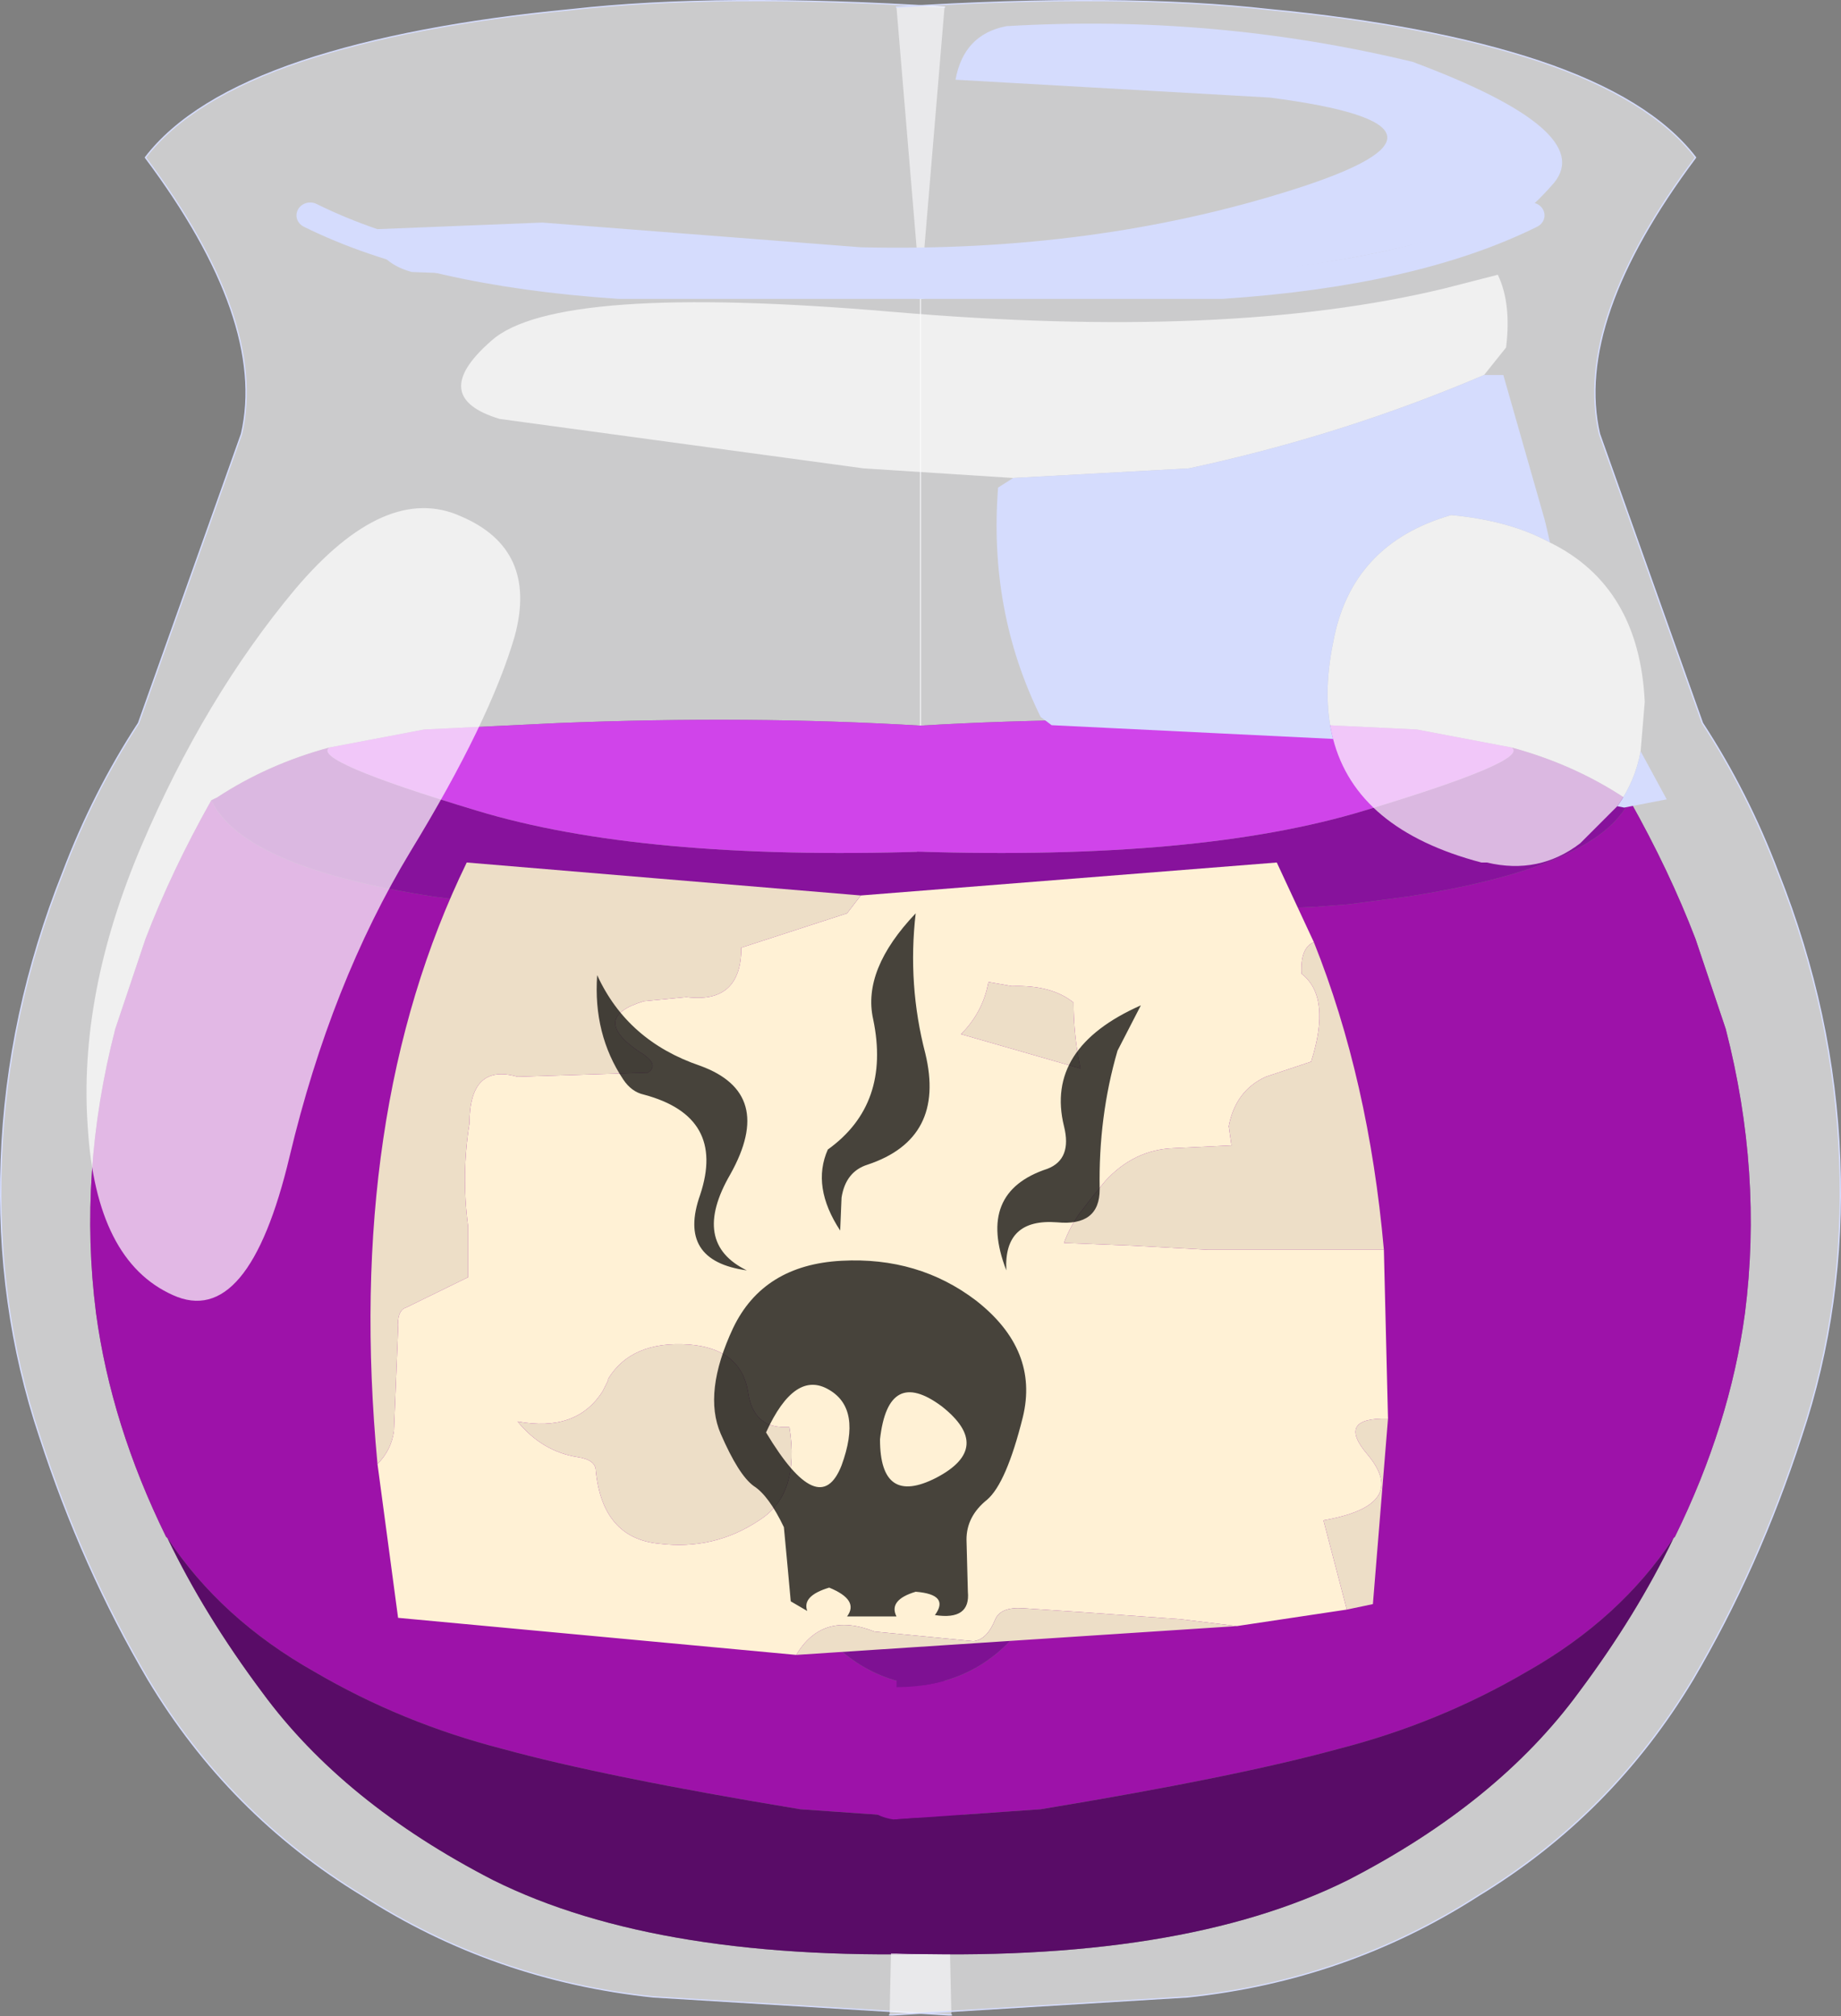 <svg viewBox="0 0 67.044 73.4" xmlns="http://www.w3.org/2000/svg" xmlns:xlink="http://www.w3.org/1999/xlink"><rect x="0" y="0" width="67.044" height="73.4" fill="#808080" stroke="none"/><g transform="translate(-35.703 -37.147)"><use transform="matrix(1 0 0 .936 35.75 37.172)" width="35.3" height="78.4" xlink:href="#a"/><use transform="matrix(-1 0 0 .936 102.7 37.172)" width="35.3" height="78.4" xlink:href="#a"/><use transform="translate(38.85 38)" width="57.55" height="59.4" xlink:href="#b"/></g><defs><g id="a"><path d="M32.5 10.75h-11q-7-.5-11.25-2.75 4.25 2.25 11.25 2.75h11v17.1q-6.25-.4-13.25-.1L14.4 28l-3.45.7q-2.25.65-4.1 1.95l-.2.1q-1.45 2.75-2.4 5.4l-1.1 3.5q-1.35 5.6-.7 11.05Q3 55.05 5 59.4l.05.05q1.35 3 3.45 6 2.95 4.3 8.4 7.3Q23 76 33.55 75.6l.05 2.4h-.1l-10.75-.7q-5.8-.65-10.6-3.95-4.85-3.15-7.8-8.4Q1.95 60.6.4 55.5-1.2 50.4-1 44.75q.2-5.7 2.25-11.2 1.1-3.1 2.75-5.8L7.75 16.5q.95-4.4-3.5-10.75Q5.9 3.45 9.95 2q3.95-1.4 9.8-2 5.4-.65 13.6-.1l-.85 10.85" fill="#fdfdff" fill-opacity=".6" fill-rule="evenodd" transform="translate(1 .35)"/><path d="M5.05 59.45 5 59.4q-2-4.35-2.55-8.7-.65-5.45.7-11.05l1.1-3.5q.95-2.65 2.4-5.4 1.15 2.6 8.1 3.75l2.15.3 1.25.1 13.2.6 1.3.05.4 16.75-1.3-.05q-3.05 0-4.05 3-1.35 4.15 1 7.55 1.7 2.45 4.65 2.45l.05 2.6.75 1.6q.45.75-.7.95L28.1 70q-7.1-1.25-10.85-2.35-3.65-1-6.85-3-3.4-2.05-5.35-5.2" fill="#9d12a9" fill-rule="evenodd" transform="translate(1 .35)"/><path d="M33.55 75.6Q23 76 16.9 72.75q-5.45-3-8.4-7.3-2.1-3-3.45-6Q7 62.6 10.4 64.65q3.2 2 6.85 3Q21 68.75 28.1 70l5.35.4.1 5.2" fill="#590c67" fill-rule="evenodd" transform="translate(1 .35)"/><path d="m6.65 30.75.2-.1q1.85-1.3 4.1-1.95-.7.5 5.35 2.45 6 1.95 16.3 1.6l.05 2.8-1.3-.05-13.2-.6-1.25-.1-2.15-.3q-6.95-1.15-8.1-3.75" fill="#87129c" fill-rule="evenodd" transform="translate(1 .35)"/><path d="m10.95 28.7 3.45-.7 4.85-.25q7-.3 13.25.1l.1 4.9q-10.3.35-16.3-1.6-6.05-1.95-5.35-2.45" fill="#d044ea" fill-rule="evenodd" transform="translate(1 .35)"/><path d="M33.05 52.3q1.25.15 0 .8l.3 12.15q-2.95 0-4.65-2.45-2.35-3.4-1-7.55 1-3 4.05-3l1.3.05" fill="#7e1193" fill-rule="evenodd" transform="translate(1 .35)"/><path d="M34.35.25q-8.2-.55-13.6.1-5.85.6-9.8 2Q6.9 3.8 5.25 6.1q4.45 6.35 3.5 10.75L5 28.1q-1.65 2.7-2.75 5.8Q.2 39.4 0 45.1q-.2 5.65 1.4 10.75 1.55 5.1 3.95 9.45 2.95 5.25 7.8 8.4 4.8 3.3 10.6 3.95l10.75.7h.1" fill="none" stroke="#d5dcfd" stroke-linecap="round" stroke-linejoin="round" stroke-width=".05"/><path d="M10.25 8q4.25 2.25 11.25 2.75h11" fill="none" stroke="#d5dcfd" stroke-linecap="round" stroke-linejoin="round" transform="translate(1 .35)"/></g><g id="b" fill-rule="evenodd"><path d="M83.55 71.45q-.5.2-.45 1.15 1.1.85.35 3.2l-1.65.55q-1.1.5-1.35 1.8l.1.7-2.1.1q-1.45.05-2.5 1.2l-.45.55-.5.65q-.35.5-.55 1.05l2.5.1 2.75.15h6.4l.15 6.15q-1.9-.05-.75 1.3 1.55 1.85-1.6 2.4l.85 3.25-4 .6-2.05-.25-3.5-.25-2.25-.15q-.8-.05-1 .4-.3.75-.8.8l-3.6-.35q-1.9-.75-2.85.85l-14.5-1.35-.75-5.6q.5-.5.6-1.2l.15-3.7q-.05-.7.3-.8l2.25-1.1V81.8q-.25-1.9.05-3.75 0-2.2 1.75-1.7l4.75-.15q.45-.3-.3-.75-1.85-1.25.15-1.85l1.55-.15q2 .25 2-1.8l3.85-1.25.5-.65 15.15-1.2 1.35 2.9M71.7 72.9q-.2 1.1-1 1.9l4.35 1.25q-.25-1.2-.25-2.4-.8-.65-2.25-.6l-.85-.15M57.65 87.8q-.95 1.5-3.1 1.1.9 1.1 2.2 1.3.65.1.65.5.25 2.45 2.3 2.65 2 .25 3.65-.85 1.5-.95 1.1-3.4-1.3.1-1.5-1.25-.25-1.6-2.15-1.75-2.1-.15-2.95 1.25v.05l-.2.4" fill="#fff1d5" transform="translate(-38.85 -38)"/><path d="M86.1 82.65h-6.4l-2.75-.15-2.5-.1q.2-.55.55-1.05l.5-.65.45-.55q1.05-1.15 2.5-1.2l2.1-.1-.1-.7q.25-1.3 1.35-1.8l1.65-.55q.75-2.35-.35-3.2-.05-.95.45-1.15 2 5 2.55 11.2m-19.05-12.9-.5.65-3.85 1.25q0 2.05-2 1.8l-1.55.15q-2 .6-.15 1.85.75.45.3.75l-4.75.15q-1.75-.5-1.75 1.7-.3 1.85-.05 3.75v1.85l-2.25 1.1q-.35.1-.3.8l-.15 3.7q-.1.7-.6 1.2-1.2-12.75 3.25-21.9l14.35 1.2M64.7 97.4q.95-1.6 2.85-.85l3.6.35q.5-.05.8-.8.2-.45 1-.4l2.25.15 3.5.25 2.05.25L64.7 97.4m20.05-1.65-.85-3.25q3.15-.55 1.6-2.4-1.15-1.35.75-1.3l-.55 6.75-.95.2M71.7 72.9l.85.15q1.45-.05 2.25.6 0 1.2.25 2.4L70.7 74.8q.8-.8 1-1.9M57.65 87.8l.2-.4v-.05q.85-1.4 2.95-1.25 1.9.15 2.15 1.75.2 1.35 1.5 1.25.4 2.45-1.1 3.4-1.65 1.1-3.65.85-2.05-.2-2.3-2.65 0-.4-.65-.5-1.3-.2-2.2-1.3 2.15.4 3.1-1.1" fill="#eddec7" transform="translate(-38.85 -38)"/><path d="M69.05 70.4q-.3 2.6.35 5.1.75 3.1-2.1 4.05-.8.25-.95 1.2l-.05 1.2q-1.05-1.6-.45-2.95 2.3-1.65 1.65-4.75-.4-1.8 1.55-3.85M58.4 76.45q-1.1-1.65-.95-3.8 1.1 2.4 3.75 3.3 2.75 1 1.1 3.95-1.45 2.5.6 3.5-2.55-.35-1.7-2.75.95-2.85-2.05-3.65-.45-.1-.75-.55m16.05 1.7q-.7-2.85 2.8-4.4l-.85 1.65q-.7 2.4-.65 5.05 0 1.35-1.55 1.2-1.95-.15-1.85 1.75-1.1-2.85 1.5-3.7.9-.35.6-1.55m-8.1 12.35q.75-2.05-.45-2.75-1.25-.75-2.3 1.55 1.95 3.25 2.75 1.2m1.4-.95q0 2.45 2.05 1.4 2.1-1.1.2-2.6-1.95-1.45-2.25 1.2M62.4 85.5q1.1-2.3 3.95-2.45 2.8-.15 4.9 1.45 2.3 1.8 1.7 4.25-.6 2.4-1.3 3-.75.6-.75 1.45l.05 1.9q.1 1.05-1.2.85.55-.75-.7-.85-1 .3-.7.9h-1.8q.45-.6-.65-1.05-1 .3-.8.85l-.6-.35-.1-1.1-.15-1.6q-.55-1.15-1.1-1.5-.55-.4-1.2-1.9t.45-3.85" fill-opacity=".722" transform="translate(-38.85 -38)"/><path d="m72.6 54.55-5.45-.35-13.25-1.8q-2.65-.8-.3-2.85 2.35-2.1 14.6-1.05t20.1-.85l1.95-.5q.5 1.05.3 2.65l-.8 1Q84.6 53 79 54.2l-6.4.35m19.55 2.35q3.25 1.6 3.45 5.8l-.15 1.8q-.2 1.1-.85 2l-1.35 1.35q-1.5 1.15-3.4.7h-.2q-4.55-1.2-5.4-4.5-.4-1.55 0-3.5.65-3.6 4.3-4.65 2.15.2 3.6 1m-37.7 3.4q-.9 3.1-3.8 7.85-2.9 4.8-4.4 11.1T42 84.3q-2.8-1.25-3.1-6.1-.35-4.85 1.95-10.25t5.6-9.35q3.3-3.9 6.05-2.65 2.8 1.2 1.95 4.35" fill="#fff" fill-opacity=".702" transform="translate(-38.85 -38)"/><path d="M89.75 50.8h.7l1.5 5.25.05.2.15.65q-1.45-.8-3.6-1-3.65 1.05-4.3 4.65-.4 1.95 0 3.5L74 63.55l-.4-.3q-1.9-3.85-1.55-8.35l.55-.35 6.4-.35q5.6-1.2 10.75-3.4m5.7 13.7.95 1.75-1.55.3-.25-.05q.65-.9.85-2M92.3 43.8q-1.6 1.85-2.55 1.55-7.65 2.35-15.9 1.8-6.85-.05-13.8.25l-9.35-.35q-1.3-.35-1.5-1.55l6.25-.25 11.6.9q8.5.2 15.75-2.1t-.85-3.35l-11.45-.65q.3-1.65 1.85-1.95 7.55-.45 14.8 1.3 6.7 2.5 5.15 4.4" fill="#d5dcfd" transform="translate(-38.85 -38)"/></g></defs></svg>